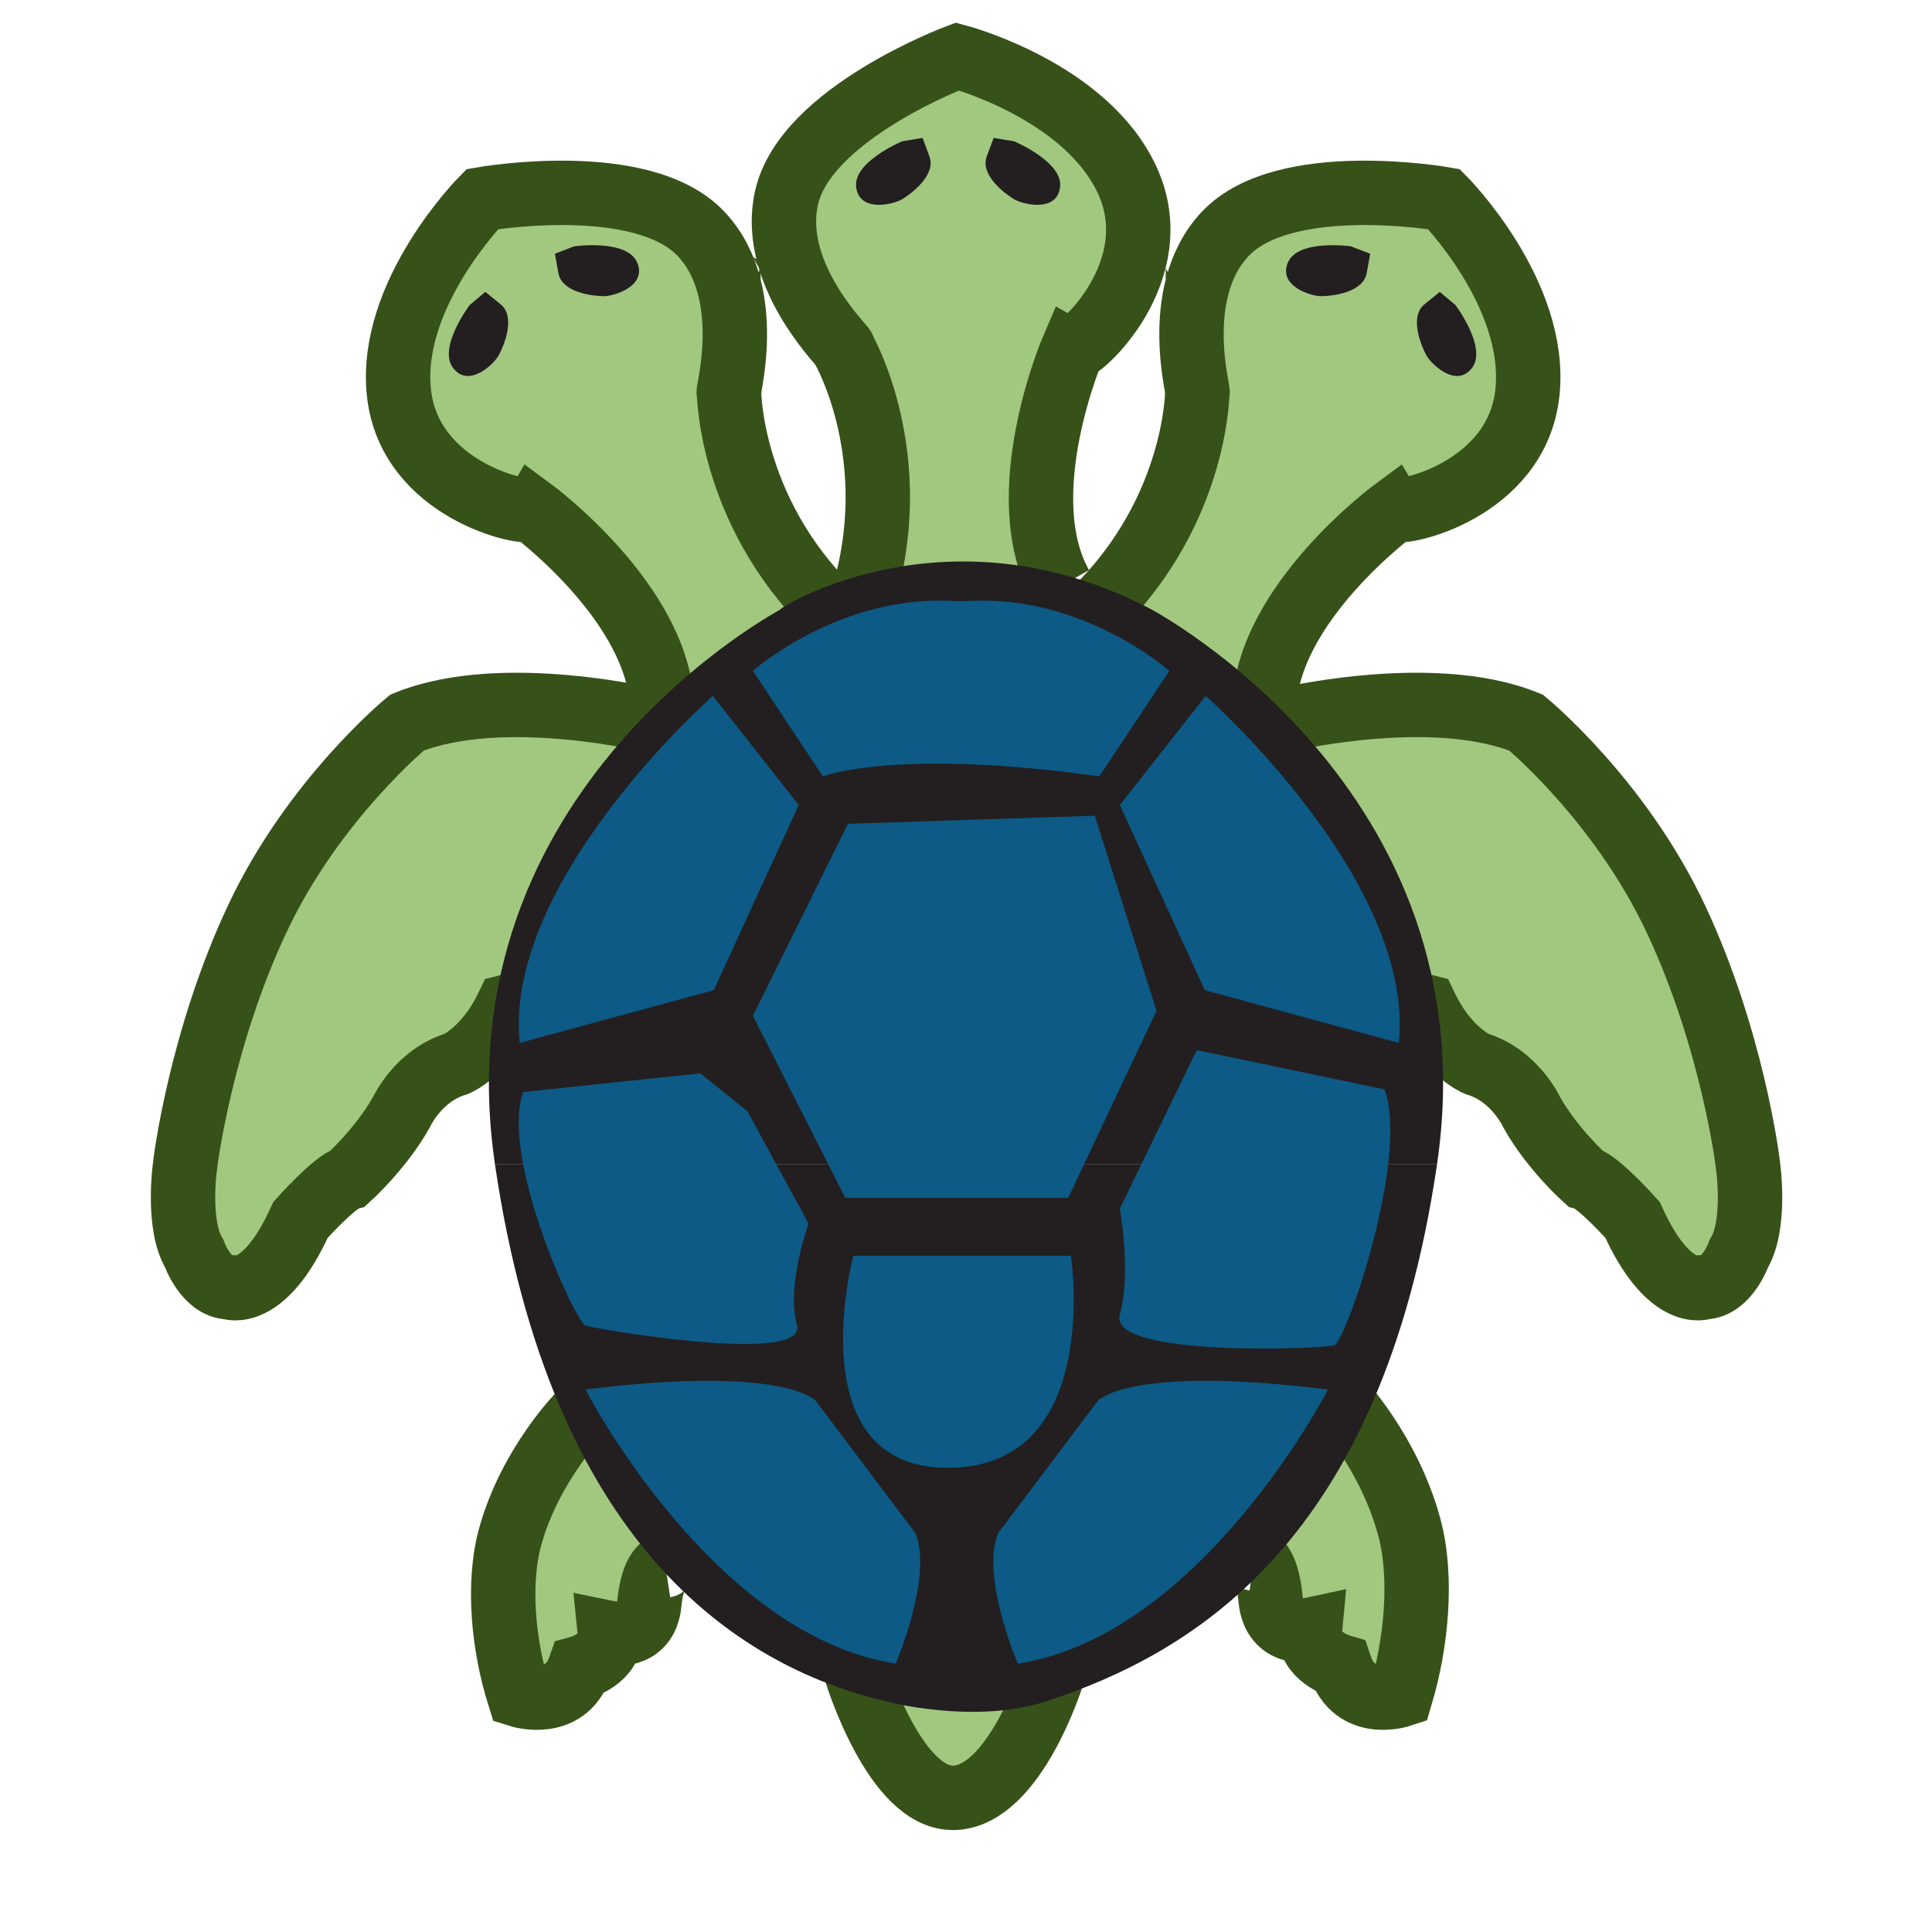 <?xml version="1.0" encoding="utf-8"?>
<!-- Generator: Adobe Illustrator 16.0.4, SVG Export Plug-In . SVG Version: 6.00 Build 0)  -->
<!DOCTYPE svg PUBLIC "-//W3C//DTD SVG 1.1//EN" "http://www.w3.org/Graphics/SVG/1.1/DTD/svg11.dtd">
<svg version="1.1" xmlns="http://www.w3.org/2000/svg" xmlns:xlink="http://www.w3.org/1999/xlink" x="0px" y="0px" width="45px"
	 height="45px" viewBox="0 0 45 45" enable-background="new 0 0 45 45" xml:space="preserve">
<g id="head1">
	<path fill="none" stroke="#A2C880" stroke-width="0.4" stroke-miterlimit="10" d="M17.829,14.402"/>
	<line fill="#A2C880" x1="14.885" y1="16.83" x2="15.303" y2="16.522"/>
	<path fill="#A2C880" d="M19.095,14.533"/>
	<line fill="#A2C880" x1="29.754" y1="16.83" x2="29.336" y2="16.522"/>
	<path fill="#A2C880" d="M25.544,14.533"/>
	<g>
		<g>
			<path fill="none" stroke="#C7E0AC" stroke-width="0.237" stroke-miterlimit="10" d="M23.826,6.305"/>
		</g>
	</g>
	<path fill="none" stroke="#A2C880" stroke-width="0.4" stroke-miterlimit="10" d="M22.5,0.625"/>
	<path fill="#A2C880" stroke="#375219" stroke-width="1.5" stroke-miterlimit="10" d="M20.071,14.002
		c1.048-3.341-0.434-5.89-0.434-5.89c0.166,0.099-1.743-1.642-1.315-3.514C18.77,2.635,22.3,1.315,22.3,1.315
		s2.999,0.788,3.959,2.89s-1.107,3.981-1.271,3.912c0,0-1.466,3.42-0.276,5.53"/>
	<path fill="#231F20" d="M21.014,3.291c0,0-1.151,0.479-1.072,1.072c0.081,0.596,0.873,0.397,1.072,0.277
		c0.198-0.119,0.794-0.555,0.636-0.993c-0.161-0.435-0.161-0.435-0.161-0.435"/>
	<path fill="#231F20" d="M23.619,3.291c0,0,1.15,0.479,1.072,1.072c-0.078,0.596-0.873,0.397-1.072,0.277
		c-0.199-0.119-0.795-0.555-0.637-0.993c0.162-0.435,0.162-0.435,0.162-0.435"/>
	<g>
		<g>
			<path fill="none" stroke="#C7E0AC" stroke-width="0.237" stroke-miterlimit="10" d="M22.04,4.491"/>
		</g>
	</g>
	<g>
		<g>
			<path fill="none" stroke="#C7E0AC" stroke-width="0.237" stroke-miterlimit="10" d="M22.631,4.176"/>
		</g>
	</g>
	<g>
		<g>
			<path fill="none" stroke="#C7E0AC" stroke-width="0.237" stroke-miterlimit="10" d="M25.036,4.491"/>
		</g>
	</g>
	<g>
		<g>
			<path fill="none" stroke="#C7E0AC" stroke-width="0.237" stroke-miterlimit="10" d="M25.47,5.359"/>
		</g>
	</g>
	<path fill="none" stroke="#A2C880" stroke-width="0.4" stroke-miterlimit="10" d="M34.05,4.562"/>
	<path fill="#A2C880" stroke="#375219" stroke-width="1.5" stroke-miterlimit="10" d="M25.271,14.436
		c2.6-2.347,2.616-5.295,2.616-5.295c0.093,0.169-0.667-2.299,0.652-3.694c1.382-1.464,5.095-0.809,5.095-0.809
		s2.183,2.201,1.943,4.5s-2.976,2.868-3.082,2.725c0,0-3,2.202-3.046,4.624"/>
	<g>
		<g>
			<path fill="none" stroke="#C7E0AC" stroke-width="0.237" stroke-miterlimit="10" d="M31.689,7.659"/>
		</g>
	</g>
	<g>
		<g>
			<path fill="none" stroke="#C7E0AC" stroke-width="0.237" stroke-miterlimit="10" d="M32.359,7.688"/>
		</g>
	</g>
	<g>
		<g>
			<path fill="none" stroke="#C7E0AC" stroke-width="0.237" stroke-miterlimit="10" d="M34.271,9.181"/>
		</g>
	</g>
	<g>
		<g>
			<path fill="none" stroke="#C7E0AC" stroke-width="0.237" stroke-miterlimit="10" d="M34.205,10.148"/>
		</g>
	</g>
	<path fill="none" stroke="#A2C880" stroke-width="0.4" stroke-miterlimit="10" d="M10.817,4.562"/>
	<path fill="#A2C880" stroke="#375219" stroke-width="1.5" stroke-miterlimit="10" d="M19.597,14.436
		c-2.6-2.347-2.616-5.295-2.616-5.295c-0.093,0.169,0.667-2.299-0.652-3.694c-1.382-1.464-5.095-0.809-5.095-0.809
		s-2.183,2.201-1.943,4.5s2.976,2.868,3.082,2.725c0,0,3,2.202,3.046,4.624"/>
	<path fill="#231F20" d="M13.375,5.737c0,0,1.234-0.174,1.467,0.379c0.233,0.554-0.551,0.786-0.781,0.783
		c-0.232-0.002-0.967-0.075-1.054-0.533C12.925,5.91,12.925,5.91,12.925,5.91"/>
	<path fill="#231F20" d="M10.937,7.108c0,0-0.75,0.996-0.38,1.467c0.368,0.474,0.954-0.101,1.063-0.305
		c0.109-0.203,0.402-0.882,0.044-1.179c-0.36-0.293-0.36-0.293-0.36-0.293"/>
	<path fill="#231F20" d="M31.464,5.737c0,0-1.234-0.174-1.467,0.379c-0.233,0.554,0.551,0.786,0.781,0.783
		c0.232-0.002,0.967-0.075,1.054-0.533c0.082-0.456,0.082-0.456,0.082-0.456"/>
	<path fill="#231F20" d="M33.902,7.108c0,0,0.75,0.996,0.38,1.467c-0.368,0.474-0.954-0.101-1.063-0.305
		c-0.109-0.203-0.402-0.882-0.044-1.179c0.36-0.293,0.36-0.293,0.36-0.293"/>
	<g>
		<g>
			<path fill="none" stroke="#C7E0AC" stroke-width="0.237" stroke-miterlimit="10" d="M13.178,7.659"/>
		</g>
	</g>
	<g>
		<g>
			<path fill="none" stroke="#C7E0AC" stroke-width="0.237" stroke-miterlimit="10" d="M12.508,7.688"/>
		</g>
	</g>
	<g>
		<g>
			<path fill="none" stroke="#C7E0AC" stroke-width="0.237" stroke-miterlimit="10" d="M10.596,9.181"/>
		</g>
	</g>
	<g>
		<g>
			<path fill="none" stroke="#C7E0AC" stroke-width="0.237" stroke-miterlimit="10" d="M10.662,10.148"/>
		</g>
	</g>
</g>
<g id="head2" display="none">
	<path display="inline" fill="#A2C880" d="M19.542,13.598c0.175,0.104-1.841-1.735-1.39-3.713c0.473-2.075,4.205-3.47,4.205-3.47
		s3.168,0.833,4.184,3.054c1.016,2.221-1.17,4.208-1.344,4.134"/>
	<path display="inline" fill="#231F20" d="M19.781,8.012c0,0-0.81,0.336-0.754,0.755s0.614,0.279,0.754,0.195
		s0.56-0.391,0.448-0.699c-0.113-0.308-0.113-0.308-0.113-0.308"/>
	<path display="inline" fill="#231F20" d="M24.956,8.012c0,0,0.811,0.336,0.756,0.755c-0.057,0.419-0.617,0.279-0.756,0.195
		c-0.141-0.084-0.561-0.391-0.449-0.699c0.113-0.308,0.113-0.308,0.113-0.308"/>
	<path display="inline" fill="#A2C880" d="M18.388,14.193c-0.043,0.127,0.19-1.66-0.879-2.465c-1.123-0.846-3.6,0.038-3.6,0.038
		s-1.243,1.77-0.811,3.323s2.381,1.625,2.438,1.514"/>
	<path display="inline" fill="#231F20" d="M15.185,11.696c0,0,0.552-0.175,0.701,0.061c0.15,0.235-0.189,0.403-0.298,0.42
		c-0.106,0.017-0.448,0.042-0.522-0.162c-0.074-0.203-0.074-0.203-0.074-0.203"/>
	<path display="inline" fill="#231F20" d="M13.381,13.309c0,0-0.269,0.515-0.062,0.702c0.206,0.188,0.43-0.12,0.465-0.223
		c0.035-0.102,0.115-0.436-0.071-0.543c-0.189-0.107-0.189-0.107-0.189-0.107"/>
	<path display="inline" fill="#A2C880" d="M26.507,14.193c0.043,0.127-0.19-1.66,0.879-2.465c1.123-0.846,3.6,0.038,3.6,0.038
		s1.243,1.77,0.811,3.323s-2.381,1.625-2.438,1.514"/>
	<path display="inline" fill="#231F20" d="M29.702,11.686c0,0-0.558-0.154-0.698,0.087c-0.142,0.241,0.205,0.396,0.313,0.408
		c0.106,0.013,0.45,0.025,0.517-0.182c0.066-0.206,0.066-0.206,0.066-0.206"/>
	<path display="inline" fill="#231F20" d="M31.514,13.309c0,0,0.269,0.515,0.062,0.702c-0.206,0.188-0.43-0.12-0.465-0.223
		c-0.035-0.102-0.115-0.436,0.071-0.543c0.189-0.107,0.189-0.107,0.189-0.107"/>
	<g display="inline">
		<g>
			<path fill="none" stroke="#C7E0AC" stroke-miterlimit="10" d="M22.625,10.5"/>
		</g>
	</g>
	<g display="inline">
		<g>
			<path fill="none" stroke="#C7E0AC" stroke-miterlimit="10" d="M21.375,10.583"/>
		</g>
	</g>
</g>
<g id="Layer_1">
	<path fill="#A2C880" stroke="#375219" stroke-width="1.5" stroke-miterlimit="10" d="M13.501,32.946c0,0-1.134,1.152-1.606,2.804
		c-0.327,1.144-0.157,2.62,0.192,3.734c0,0,1.07,0.341,1.415-0.638c0,0,0.763-0.213,0.703-0.808c0,0,0.833,0.17,0.918-0.681
		c0.084-0.851,0.374-0.895,0.374-0.895"/>
	<path fill="#A2C880" stroke="#375219" stroke-width="1.5" stroke-miterlimit="10" d="M31.215,32.612c0,0,1.135,1.211,1.607,2.945
		c0.326,1.202,0.156,2.753-0.192,3.924c0,0-1.069,0.358-1.415-0.67c0,0-0.762-0.224-0.703-0.849c0,0-0.832,0.179-0.918-0.715
		c-0.084-0.894-0.374-0.94-0.374-0.94"/>
	<path fill="#A2C880" stroke="#375219" stroke-width="1.5" stroke-miterlimit="10" d="M15.262,16.801c0,0-3.549-0.879-5.784,0.031
		c0,0-2.184,1.795-3.488,4.573c-1.304,2.778-1.672,5.624-1.686,5.799c0,0-0.181,1.326,0.218,1.991c0,0,0.271,0.771,0.811,0.788
		c0,0,0.81,0.329,1.667-1.57c0,0,0.798-0.896,1.115-0.977c0,0,0.759-0.683,1.233-1.528c0,0,0.393-0.864,1.281-1.127
		c0,0,0.692-0.291,1.192-1.336c0,0,1.905-0.482,2.011-0.815c0,0,0.083-2.085,0.522-2.77"/>
	<path fill="#A2C880" stroke="#375219" stroke-width="1.5" stroke-miterlimit="10" d="M29.764,16.801c0,0,3.549-0.879,5.783,0.031
		c0,0,2.184,1.795,3.488,4.573c1.305,2.778,1.672,5.624,1.686,5.799c0,0,0.181,1.326-0.218,1.991c0,0-0.271,0.771-0.811,0.788
		c0,0-0.81,0.329-1.667-1.57c0,0-0.799-0.896-1.115-0.977c0,0-0.76-0.683-1.233-1.528c0,0-0.394-0.864-1.281-1.127
		c0,0-0.692-0.291-1.192-1.336c0,0-1.904-0.482-2.011-0.815c0,0-0.083-2.085-0.522-2.77"/>
	<path fill="#A2C880" stroke="#375219" stroke-width="1.5" stroke-miterlimit="10" d="M20.612,39.122l-0.675-0.185
		c0,0,0.912,3,2.3,2.938s2.251-2.787,2.251-2.787"/>
	<g>
		<path fill="#231F20" d="M11.529,27.122c1.292,8.792,5.583,11.667,9.083,12.5c0,0,2.071,0.563,3.775,0
			c3.416-1.13,7.791-3.708,9.084-12.5"/>
		<path fill="#231F20" d="M11.529,27.122c-1.292-8.792,6.708-12.958,6.708-12.958c-0.643,0.374,3.453-2.621,8.525,0
			c0,0,8,4.166,6.709,12.958"/>
	</g>
	<g>
		<polygon fill="#0C5A85" points="19.688,27.9 17.537,23.66 19.75,19.188 25.5,19 26.938,23.544 24.881,27.9 		"/>
	</g>
	<path fill="#0C5A85" d="M25.607,18.083l1.629-2.458c0,0-2.021-1.792-4.7-1.625h-0.299c-2.68-0.167-4.701,1.625-4.701,1.625
		l1.63,2.458C19.167,18.083,20.84,17.417,25.607,18.083z"/>
	<path fill="#0C5A85" d="M32.583,24.292c0.375-3.792-4.5-8.083-4.5-8.083l-2,2.542l1.979,4.312"/>
	<path fill="#0C5A85" d="M12.104,24.292c-0.375-3.792,4.5-8.083,4.5-8.083l2,2.542l-1.979,4.312"/>
	<path fill="#0C5A85" d="M19.875,29.25h5.069c0,0,0.747,4.892-2.821,4.938C18.556,34.233,19.875,29.25,19.875,29.25z"/>
	<path fill="#0C5A85" d="M27.875,24.459l-1.792,3.692c0,0,0.271,1.474,0,2.474s4.75,0.793,5,0.709s1.75-4.334,1.167-5.959"/>
	<path fill="#0C5A85" d="M16.312,25l1.098,0.884l0.69,1.27l0.733,1.347c0,0-0.524,1.43-0.271,2.366s-4.691,0.087-4.925,0.009
		c-0.234-0.079-1.997-3.919-1.451-5.441"/>
	<path fill="#0C5A85" d="M25.573,32.625c0,0,0.734-0.842,5.359-0.259c0,0-2.942,5.717-7.225,6.384c0,0-0.875-2.042-0.458-3.042"/>
	<path fill="#0C5A85" d="M18.997,32.625c0,0-0.734-0.842-5.359-0.259c0,0,2.942,5.717,7.225,6.384c0,0,0.875-2.042,0.458-3.042"/>
	<path fill="#06334B" d="M16.802,23.372"/>
	<g opacity="0.7">
		<g>
			<path fill="none" stroke="#C7E0AC" stroke-width="0.4" stroke-miterlimit="10" d="M40.125,27.875"/>
		</g>
	</g>
	<g opacity="0.9">
		<g>
			<path fill="none" stroke="#C7E0AC" stroke-width="0.4" stroke-miterlimit="10" d="M22,41"/>
		</g>
	</g>
	<g>
		<g>
			<path fill="none" stroke="#C7E0AC" stroke-width="0.4" stroke-miterlimit="10" d="M13,37.062"/>
		</g>
	</g>
	<g>
	</g>
	<g>
	</g>
	<g>
	</g>
	<g>
	</g>
	<g>
	</g>
</g>
</svg>
